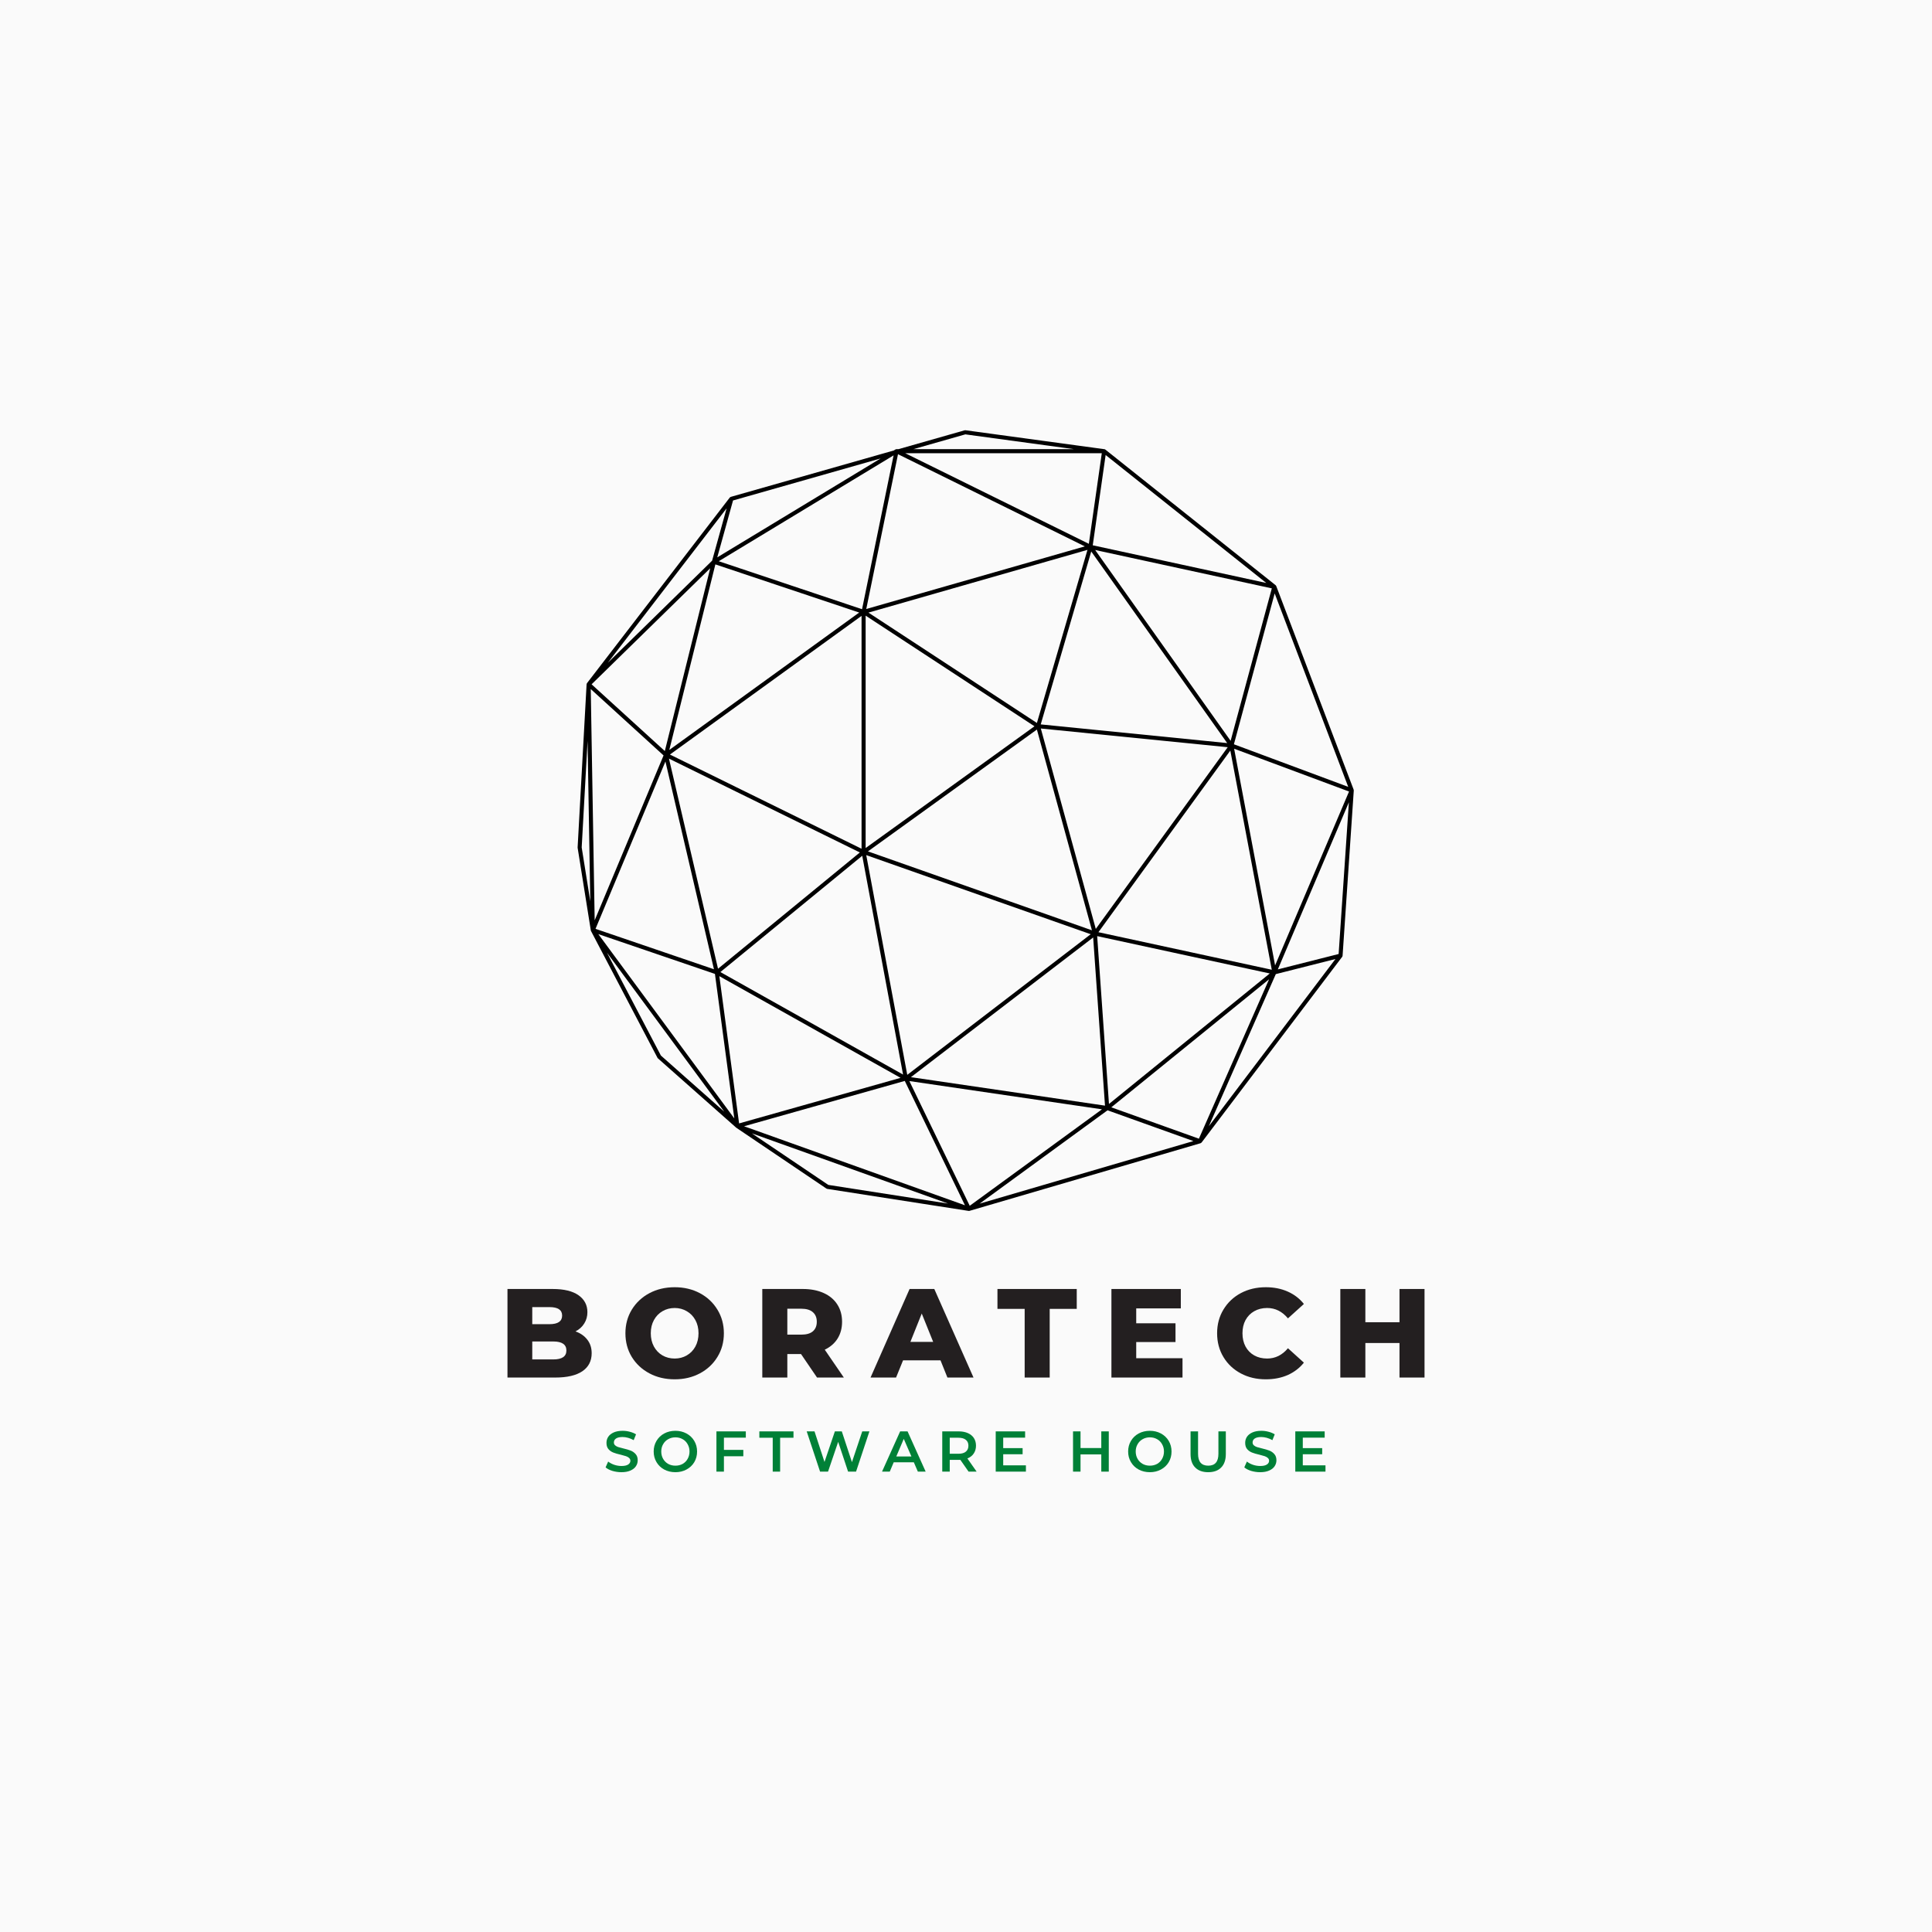 <svg xmlns="http://www.w3.org/2000/svg" xmlns:xlink="http://www.w3.org/1999/xlink" width="500" zoomAndPan="magnify" viewBox="0 0 375 375" height="500" preserveAspectRatio="xMidYMid meet" version="1.0"><defs><g/><clipPath id="af9e9dfe86"><path d="M 112.074 83.508 L 262.824 83.508 L 262.824 235.008 L 112.074 235.008 Z M 112.074 83.508 " clip-rule="nonzero"/></clipPath></defs><rect x="-37.5" width="450" fill="#ffffff" y="-37.5" height="450" fill-opacity="1"/><rect x="-37.5" width="450" fill="#ffffff" y="-37.5" height="450" fill-opacity="1"/><rect x="-37.5" width="450" fill="#fafafa" y="-37.5" height="450" fill-opacity="1"/><g clip-path="url(#af9e9dfe86)"><path fill="#000000" d="M 262.766 153.434 C 262.77 153.379 262.762 153.324 262.742 153.277 C 262.742 153.273 262.742 153.27 262.742 153.266 L 247.719 113.758 C 247.715 113.754 247.711 113.75 247.707 113.746 C 247.684 113.688 247.648 113.633 247.598 113.59 L 214.559 87.273 C 214.508 87.23 214.445 87.199 214.375 87.188 C 214.371 87.188 214.367 87.188 214.359 87.188 L 187.395 83.512 C 187.344 83.508 187.285 83.512 187.234 83.523 L 174.383 87.184 L 174.016 87.184 C 173.941 87.184 173.871 87.203 173.812 87.238 L 173.484 87.438 L 141.852 96.441 C 141.84 96.445 141.832 96.453 141.824 96.457 C 141.781 96.473 141.742 96.496 141.707 96.523 C 141.695 96.535 141.68 96.547 141.668 96.559 C 141.66 96.566 141.652 96.57 141.645 96.578 L 113.941 132.594 C 113.934 132.605 113.93 132.617 113.926 132.629 C 113.914 132.645 113.902 132.66 113.895 132.676 C 113.891 132.688 113.891 132.699 113.887 132.711 C 113.879 132.734 113.875 132.754 113.871 132.777 C 113.867 132.789 113.863 132.801 113.859 132.812 L 112.117 164.488 C 112.113 164.516 112.117 164.543 112.121 164.57 L 114.676 180.59 C 114.68 180.613 114.688 180.629 114.695 180.648 C 114.699 180.664 114.699 180.676 114.703 180.691 C 114.707 180.691 114.707 180.695 114.711 180.699 C 114.711 180.703 114.711 180.707 114.715 180.711 L 127.613 205.312 C 127.633 205.355 127.664 205.395 127.699 205.426 L 142.828 218.82 C 142.852 218.848 142.879 218.871 142.91 218.891 L 160.402 230.699 C 160.449 230.73 160.504 230.75 160.562 230.762 L 188.004 235.035 L 188.008 235.035 C 188.012 235.035 188.012 235.035 188.016 235.035 C 188.035 235.039 188.055 235.039 188.074 235.039 C 188.102 235.039 188.129 235.035 188.156 235.031 C 188.16 235.031 188.16 235.031 188.16 235.031 C 188.16 235.031 188.16 235.031 188.164 235.031 C 188.164 235.027 188.168 235.027 188.168 235.027 C 188.172 235.027 188.172 235.027 188.172 235.027 C 188.172 235.027 188.176 235.027 188.176 235.027 C 188.176 235.027 188.176 235.027 188.18 235.027 C 188.18 235.027 188.18 235.023 188.18 235.023 C 188.18 235.023 188.184 235.023 188.184 235.023 L 233.027 221.898 C 233.043 221.895 233.055 221.879 233.07 221.871 C 233.113 221.852 233.148 221.824 233.18 221.793 C 233.195 221.777 233.219 221.773 233.23 221.758 L 260.512 185.723 C 260.559 185.668 260.574 185.602 260.586 185.535 C 260.586 185.527 260.594 185.52 260.594 185.512 Z M 259.828 185.172 L 248.027 188.16 L 261.82 155.715 Z M 211.945 180.574 L 168.469 165.254 L 201.262 141.605 Z M 201.262 140.328 L 168.562 118.906 L 211.078 106.727 Z M 200.793 140.969 L 168.02 164.605 L 168.02 119.496 Z M 167.227 164.742 L 130.031 146.457 L 167.227 119.539 Z M 175.285 208.574 L 139.824 188.676 L 167.359 166.105 Z M 168.137 165.977 L 211.707 181.332 L 176.098 208.629 Z M 212.184 181.961 L 214.48 214.605 L 176.809 209.078 Z M 212.691 180.301 L 202.023 141.402 L 238.301 145.031 Z M 238.805 145.684 L 246.852 188.227 L 213.203 180.941 Z M 247.496 187.387 L 239.543 145.324 L 261.848 153.633 Z M 238.863 143.797 L 212.57 106.754 L 246.859 114.199 Z M 238.199 144.23 L 202.004 140.605 L 211.809 107.043 Z M 168.141 118.207 L 174.301 88.16 L 210.566 106.051 Z M 167.324 118.25 L 139.508 108.934 L 173.445 88.387 Z M 166.77 118.895 L 129.91 145.566 L 138.852 109.547 Z M 129.043 145.781 L 114.828 132.824 L 137.852 110.297 Z M 138.219 108.828 L 117.992 128.625 L 141.035 98.668 Z M 128.797 146.629 L 115.426 178.633 L 114.664 133.746 Z M 129.16 147.805 L 138.578 188.133 L 115.59 180.289 Z M 129.844 147.246 L 166.898 165.461 L 139.367 188.031 Z M 174.801 209.211 L 143.457 218.055 L 139.625 189.473 Z M 175.617 209.805 L 187.297 233.945 L 144.422 218.605 Z M 188.223 234.043 L 176.508 209.832 L 213.895 215.316 Z M 215.25 214.281 L 212.961 181.699 L 246.461 188.949 Z M 246.328 190.074 L 232.707 221.02 L 215.703 214.93 Z M 247.633 189.074 L 259.207 186.145 L 234.637 218.594 Z M 239.5 144.465 L 247.414 115.18 L 261.691 152.73 Z M 214.602 88.316 L 245.781 113.152 L 212.102 105.84 Z M 187.371 84.309 L 208.477 87.184 L 177.27 87.184 Z M 213.855 87.973 L 211.344 105.555 L 175.711 87.973 Z M 139.219 108.184 L 142.281 97.141 L 170.922 88.988 Z M 112.906 164.488 L 114.047 143.809 L 114.574 174.945 Z M 128.277 204.879 L 117.812 184.918 L 140.582 215.777 Z M 116.133 181.309 L 138.77 189.035 L 142.527 217.086 Z M 145.941 219.988 L 184.016 233.609 L 160.77 229.988 Z M 214.973 215.508 L 231.641 221.48 L 190.137 233.629 Z M 214.973 215.508 " fill-opacity="1" fill-rule="nonzero"/></g><g fill="#231f20" fill-opacity="1"><g transform="translate(96.781, 267.38)"><g><path d="M 14.922 -8.953 C 15.898 -8.609 16.664 -8.07 17.219 -7.344 C 17.781 -6.625 18.062 -5.75 18.062 -4.719 C 18.062 -3.207 17.457 -2.039 16.25 -1.219 C 15.039 -0.406 13.289 0 11 0 L 1.719 0 L 1.719 -17.188 L 10.5 -17.188 C 12.695 -17.188 14.367 -16.781 15.516 -15.969 C 16.66 -15.156 17.234 -14.062 17.234 -12.688 C 17.234 -11.875 17.031 -11.145 16.625 -10.5 C 16.227 -9.852 15.66 -9.336 14.922 -8.953 Z M 6.531 -13.672 L 6.531 -10.359 L 9.875 -10.359 C 11.508 -10.359 12.328 -10.914 12.328 -12.031 C 12.328 -13.125 11.508 -13.672 9.875 -13.672 Z M 10.609 -3.516 C 12.305 -3.516 13.156 -4.094 13.156 -5.25 C 13.156 -6.414 12.305 -7 10.609 -7 L 6.531 -7 L 6.531 -3.516 Z M 10.609 -3.516 "/></g></g></g><g fill="#231f20" fill-opacity="1"><g transform="translate(120.566, 267.38)"><g><path d="M 10.391 0.344 C 8.566 0.344 6.93 -0.039 5.484 -0.812 C 4.035 -1.582 2.895 -2.645 2.062 -4 C 1.238 -5.352 0.828 -6.883 0.828 -8.594 C 0.828 -10.289 1.238 -11.816 2.062 -13.172 C 2.895 -14.535 4.035 -15.602 5.484 -16.375 C 6.93 -17.145 8.566 -17.531 10.391 -17.531 C 12.203 -17.531 13.832 -17.145 15.281 -16.375 C 16.727 -15.602 17.863 -14.535 18.688 -13.172 C 19.52 -11.816 19.938 -10.289 19.938 -8.594 C 19.938 -6.883 19.52 -5.352 18.688 -4 C 17.863 -2.645 16.727 -1.582 15.281 -0.812 C 13.832 -0.039 12.203 0.344 10.391 0.344 Z M 10.391 -3.688 C 11.254 -3.688 12.035 -3.891 12.734 -4.297 C 13.441 -4.703 14 -5.273 14.406 -6.016 C 14.812 -6.766 15.016 -7.625 15.016 -8.594 C 15.016 -9.562 14.812 -10.414 14.406 -11.156 C 14 -11.895 13.441 -12.469 12.734 -12.875 C 12.035 -13.289 11.254 -13.5 10.391 -13.5 C 9.516 -13.5 8.723 -13.289 8.016 -12.875 C 7.316 -12.469 6.766 -11.895 6.359 -11.156 C 5.953 -10.414 5.75 -9.562 5.75 -8.594 C 5.75 -7.625 5.953 -6.766 6.359 -6.016 C 6.766 -5.273 7.316 -4.703 8.016 -4.297 C 8.723 -3.891 9.516 -3.688 10.391 -3.688 Z M 10.391 -3.688 "/></g></g></g><g fill="#231f20" fill-opacity="1"><g transform="translate(146.242, 267.38)"><g><path d="M 9.234 -4.562 L 6.578 -4.562 L 6.578 0 L 1.719 0 L 1.719 -17.188 L 9.578 -17.188 C 11.129 -17.188 12.477 -16.926 13.625 -16.406 C 14.77 -15.895 15.648 -15.16 16.266 -14.203 C 16.891 -13.242 17.203 -12.117 17.203 -10.828 C 17.203 -9.578 16.91 -8.488 16.328 -7.562 C 15.754 -6.645 14.926 -5.926 13.844 -5.406 L 17.547 0 L 12.344 0 Z M 12.297 -10.828 C 12.297 -11.629 12.039 -12.25 11.531 -12.688 C 11.031 -13.133 10.281 -13.359 9.281 -13.359 L 6.578 -13.359 L 6.578 -8.328 L 9.281 -8.328 C 10.281 -8.328 11.031 -8.539 11.531 -8.969 C 12.039 -9.406 12.297 -10.023 12.297 -10.828 Z M 12.297 -10.828 "/></g></g></g><g fill="#231f20" fill-opacity="1"><g transform="translate(169.316, 267.38)"><g><path d="M 13.234 -3.344 L 5.969 -3.344 L 4.609 0 L -0.344 0 L 7.234 -17.188 L 12.031 -17.188 L 19.641 0 L 14.578 0 Z M 11.812 -6.922 L 9.594 -12.422 L 7.391 -6.922 Z M 11.812 -6.922 "/></g></g></g><g fill="#231f20" fill-opacity="1"><g transform="translate(193.512, 267.38)"><g><path d="M 5.375 -13.328 L 0.094 -13.328 L 0.094 -17.188 L 15.484 -17.188 L 15.484 -13.328 L 10.234 -13.328 L 10.234 0 L 5.375 0 Z M 5.375 -13.328 "/></g></g></g><g fill="#231f20" fill-opacity="1"><g transform="translate(214.008, 267.38)"><g><path d="M 15.516 -3.75 L 15.516 0 L 1.719 0 L 1.719 -17.188 L 15.188 -17.188 L 15.188 -13.422 L 6.531 -13.422 L 6.531 -10.531 L 14.156 -10.531 L 14.156 -6.891 L 6.531 -6.891 L 6.531 -3.75 Z M 15.516 -3.75 "/></g></g></g><g fill="#231f20" fill-opacity="1"><g transform="translate(235.413, 267.38)"><g><path d="M 10.281 0.344 C 8.477 0.344 6.863 -0.035 5.438 -0.797 C 4.008 -1.555 2.883 -2.613 2.062 -3.969 C 1.238 -5.332 0.828 -6.875 0.828 -8.594 C 0.828 -10.312 1.238 -11.848 2.062 -13.203 C 2.883 -14.566 4.008 -15.629 5.438 -16.391 C 6.863 -17.148 8.477 -17.531 10.281 -17.531 C 11.852 -17.531 13.27 -17.25 14.531 -16.688 C 15.789 -16.133 16.836 -15.332 17.672 -14.281 L 14.578 -11.484 C 13.461 -12.828 12.113 -13.5 10.531 -13.5 C 9.594 -13.5 8.758 -13.289 8.031 -12.875 C 7.312 -12.469 6.75 -11.895 6.344 -11.156 C 5.945 -10.414 5.75 -9.562 5.75 -8.594 C 5.75 -7.625 5.945 -6.766 6.344 -6.016 C 6.75 -5.273 7.312 -4.703 8.031 -4.297 C 8.758 -3.891 9.594 -3.688 10.531 -3.688 C 12.113 -3.688 13.461 -4.352 14.578 -5.688 L 17.672 -2.891 C 16.836 -1.848 15.789 -1.047 14.531 -0.484 C 13.27 0.066 11.852 0.344 10.281 0.344 Z M 10.281 0.344 "/></g></g></g><g fill="#231f20" fill-opacity="1"><g transform="translate(258.438, 267.38)"><g><path d="M 18.062 -17.188 L 18.062 0 L 13.203 0 L 13.203 -6.703 L 6.578 -6.703 L 6.578 0 L 1.719 0 L 1.719 -17.188 L 6.578 -17.188 L 6.578 -10.734 L 13.203 -10.734 L 13.203 -17.188 Z M 18.062 -17.188 "/></g></g></g><g fill="#008037" fill-opacity="1"><g transform="translate(117.154, 285.642)"><g><path d="M 3.469 0.109 C 2.863 0.109 2.281 0.023 1.719 -0.141 C 1.156 -0.316 0.711 -0.547 0.391 -0.828 L 0.891 -1.953 C 1.211 -1.703 1.602 -1.492 2.062 -1.328 C 2.531 -1.172 3 -1.094 3.469 -1.094 C 4.051 -1.094 4.484 -1.188 4.766 -1.375 C 5.055 -1.562 5.203 -1.805 5.203 -2.109 C 5.203 -2.328 5.117 -2.508 4.953 -2.656 C 4.797 -2.801 4.594 -2.914 4.344 -3 C 4.102 -3.082 3.77 -3.176 3.344 -3.281 C 2.75 -3.414 2.266 -3.555 1.891 -3.703 C 1.523 -3.848 1.211 -4.066 0.953 -4.359 C 0.691 -4.66 0.562 -5.07 0.562 -5.594 C 0.562 -6.02 0.676 -6.41 0.906 -6.766 C 1.145 -7.117 1.5 -7.398 1.969 -7.609 C 2.438 -7.816 3.016 -7.922 3.703 -7.922 C 4.18 -7.922 4.648 -7.859 5.109 -7.734 C 5.566 -7.617 5.961 -7.453 6.297 -7.234 L 5.844 -6.109 C 5.5 -6.305 5.141 -6.457 4.766 -6.562 C 4.398 -6.664 4.039 -6.719 3.688 -6.719 C 3.113 -6.719 2.688 -6.617 2.406 -6.422 C 2.133 -6.234 2 -5.977 2 -5.656 C 2 -5.438 2.078 -5.254 2.234 -5.109 C 2.398 -4.961 2.602 -4.848 2.844 -4.766 C 3.094 -4.691 3.426 -4.602 3.844 -4.5 C 4.426 -4.363 4.898 -4.223 5.266 -4.078 C 5.641 -3.93 5.957 -3.707 6.219 -3.406 C 6.488 -3.113 6.625 -2.711 6.625 -2.203 C 6.625 -1.773 6.504 -1.383 6.266 -1.031 C 6.035 -0.688 5.68 -0.41 5.203 -0.203 C 4.734 0.004 4.156 0.109 3.469 0.109 Z M 3.469 0.109 "/></g></g></g><g fill="#008037" fill-opacity="1"><g transform="translate(126.396, 285.642)"><g><path d="M 4.703 0.109 C 3.898 0.109 3.176 -0.062 2.531 -0.406 C 1.895 -0.75 1.395 -1.227 1.031 -1.844 C 0.664 -2.457 0.484 -3.145 0.484 -3.906 C 0.484 -4.664 0.664 -5.352 1.031 -5.969 C 1.395 -6.582 1.895 -7.062 2.531 -7.406 C 3.176 -7.75 3.898 -7.922 4.703 -7.922 C 5.492 -7.922 6.207 -7.75 6.844 -7.406 C 7.488 -7.062 7.992 -6.582 8.359 -5.969 C 8.723 -5.352 8.906 -4.664 8.906 -3.906 C 8.906 -3.133 8.723 -2.441 8.359 -1.828 C 7.992 -1.223 7.488 -0.75 6.844 -0.406 C 6.207 -0.062 5.492 0.109 4.703 0.109 Z M 4.703 -1.156 C 5.223 -1.156 5.691 -1.27 6.109 -1.5 C 6.523 -1.738 6.848 -2.066 7.078 -2.484 C 7.316 -2.91 7.438 -3.383 7.438 -3.906 C 7.438 -4.426 7.316 -4.895 7.078 -5.312 C 6.848 -5.738 6.523 -6.066 6.109 -6.297 C 5.691 -6.535 5.223 -6.656 4.703 -6.656 C 4.18 -6.656 3.711 -6.535 3.297 -6.297 C 2.879 -6.066 2.551 -5.738 2.312 -5.312 C 2.07 -4.895 1.953 -4.426 1.953 -3.906 C 1.953 -3.383 2.07 -2.91 2.312 -2.484 C 2.551 -2.066 2.879 -1.738 3.297 -1.5 C 3.711 -1.27 4.18 -1.156 4.703 -1.156 Z M 4.703 -1.156 "/></g></g></g><g fill="#008037" fill-opacity="1"><g transform="translate(138.012, 285.642)"><g><path d="M 2.5 -6.594 L 2.5 -4.219 L 6.266 -4.219 L 6.266 -2.984 L 2.5 -2.984 L 2.5 0 L 1.047 0 L 1.047 -7.812 L 6.75 -7.812 L 6.75 -6.594 Z M 2.5 -6.594 "/></g></g></g><g fill="#008037" fill-opacity="1"><g transform="translate(147.343, 285.642)"><g><path d="M 2.641 -6.578 L 0.047 -6.578 L 0.047 -7.812 L 6.672 -7.812 L 6.672 -6.578 L 4.078 -6.578 L 4.078 0 L 2.641 0 Z M 2.641 -6.578 "/></g></g></g><g fill="#008037" fill-opacity="1"><g transform="translate(156.284, 285.642)"><g><path d="M 12.469 -7.812 L 9.875 0 L 8.328 0 L 6.406 -5.781 L 4.438 0 L 2.891 0 L 0.297 -7.812 L 1.812 -7.812 L 3.75 -1.875 L 5.766 -7.812 L 7.109 -7.812 L 9.078 -1.844 L 11.078 -7.812 Z M 12.469 -7.812 "/></g></g></g><g fill="#008037" fill-opacity="1"><g transform="translate(171.265, 285.642)"><g><path d="M 6.109 -1.812 L 2.203 -1.812 L 1.438 0 L -0.062 0 L 3.453 -7.812 L 4.891 -7.812 L 8.406 0 L 6.891 0 Z M 5.641 -2.938 L 4.156 -6.359 L 2.703 -2.938 Z M 5.641 -2.938 "/></g></g></g><g fill="#008037" fill-opacity="1"><g transform="translate(181.844, 285.642)"><g><path d="M 6.156 0 L 4.562 -2.281 C 4.5 -2.281 4.398 -2.281 4.266 -2.281 L 2.5 -2.281 L 2.5 0 L 1.047 0 L 1.047 -7.812 L 4.266 -7.812 C 4.941 -7.812 5.531 -7.695 6.031 -7.469 C 6.531 -7.25 6.914 -6.93 7.188 -6.516 C 7.457 -6.098 7.594 -5.602 7.594 -5.031 C 7.594 -4.445 7.445 -3.941 7.156 -3.516 C 6.875 -3.086 6.461 -2.77 5.922 -2.562 L 7.719 0 Z M 6.125 -5.031 C 6.125 -5.531 5.957 -5.91 5.625 -6.172 C 5.301 -6.441 4.82 -6.578 4.188 -6.578 L 2.5 -6.578 L 2.5 -3.469 L 4.188 -3.469 C 4.82 -3.469 5.301 -3.602 5.625 -3.875 C 5.957 -4.145 6.125 -4.531 6.125 -5.031 Z M 6.125 -5.031 "/></g></g></g><g fill="#008037" fill-opacity="1"><g transform="translate(192.222, 285.642)"><g><path d="M 6.906 -1.219 L 6.906 0 L 1.047 0 L 1.047 -7.812 L 6.75 -7.812 L 6.75 -6.594 L 2.5 -6.594 L 2.5 -4.562 L 6.266 -4.562 L 6.266 -3.375 L 2.5 -3.375 L 2.5 -1.219 Z M 6.906 -1.219 "/></g></g></g><g fill="#008037" fill-opacity="1"><g transform="translate(201.921, 285.642)"><g/></g></g><g fill="#008037" fill-opacity="1"><g transform="translate(207.229, 285.642)"><g><path d="M 7.984 -7.812 L 7.984 0 L 6.531 0 L 6.531 -3.344 L 2.5 -3.344 L 2.5 0 L 1.047 0 L 1.047 -7.812 L 2.5 -7.812 L 2.5 -4.578 L 6.531 -4.578 L 6.531 -7.812 Z M 7.984 -7.812 "/></g></g></g><g fill="#008037" fill-opacity="1"><g transform="translate(218.488, 285.642)"><g><path d="M 4.703 0.109 C 3.898 0.109 3.176 -0.062 2.531 -0.406 C 1.895 -0.75 1.395 -1.227 1.031 -1.844 C 0.664 -2.457 0.484 -3.145 0.484 -3.906 C 0.484 -4.664 0.664 -5.352 1.031 -5.969 C 1.395 -6.582 1.895 -7.062 2.531 -7.406 C 3.176 -7.75 3.898 -7.922 4.703 -7.922 C 5.492 -7.922 6.207 -7.75 6.844 -7.406 C 7.488 -7.062 7.992 -6.582 8.359 -5.969 C 8.723 -5.352 8.906 -4.664 8.906 -3.906 C 8.906 -3.133 8.723 -2.441 8.359 -1.828 C 7.992 -1.223 7.488 -0.75 6.844 -0.406 C 6.207 -0.062 5.492 0.109 4.703 0.109 Z M 4.703 -1.156 C 5.223 -1.156 5.691 -1.27 6.109 -1.5 C 6.523 -1.738 6.848 -2.066 7.078 -2.484 C 7.316 -2.91 7.438 -3.383 7.438 -3.906 C 7.438 -4.426 7.316 -4.895 7.078 -5.312 C 6.848 -5.738 6.523 -6.066 6.109 -6.297 C 5.691 -6.535 5.223 -6.656 4.703 -6.656 C 4.18 -6.656 3.711 -6.535 3.297 -6.297 C 2.879 -6.066 2.551 -5.738 2.312 -5.312 C 2.07 -4.895 1.953 -4.426 1.953 -3.906 C 1.953 -3.383 2.07 -2.91 2.312 -2.484 C 2.551 -2.066 2.879 -1.738 3.297 -1.5 C 3.711 -1.27 4.18 -1.156 4.703 -1.156 Z M 4.703 -1.156 "/></g></g></g><g fill="#008037" fill-opacity="1"><g transform="translate(230.103, 285.642)"><g><path d="M 4.406 0.109 C 3.332 0.109 2.492 -0.191 1.891 -0.797 C 1.285 -1.398 0.984 -2.27 0.984 -3.406 L 0.984 -7.812 L 2.438 -7.812 L 2.438 -3.453 C 2.438 -1.922 3.098 -1.156 4.422 -1.156 C 5.734 -1.156 6.391 -1.922 6.391 -3.453 L 6.391 -7.812 L 7.828 -7.812 L 7.828 -3.406 C 7.828 -2.27 7.523 -1.398 6.922 -0.797 C 6.328 -0.191 5.488 0.109 4.406 0.109 Z M 4.406 0.109 "/></g></g></g><g fill="#008037" fill-opacity="1"><g transform="translate(241.128, 285.642)"><g><path d="M 3.469 0.109 C 2.863 0.109 2.281 0.023 1.719 -0.141 C 1.156 -0.316 0.711 -0.547 0.391 -0.828 L 0.891 -1.953 C 1.211 -1.703 1.602 -1.492 2.062 -1.328 C 2.531 -1.172 3 -1.094 3.469 -1.094 C 4.051 -1.094 4.484 -1.188 4.766 -1.375 C 5.055 -1.562 5.203 -1.805 5.203 -2.109 C 5.203 -2.328 5.117 -2.508 4.953 -2.656 C 4.797 -2.801 4.594 -2.914 4.344 -3 C 4.102 -3.082 3.77 -3.176 3.344 -3.281 C 2.75 -3.414 2.266 -3.555 1.891 -3.703 C 1.523 -3.848 1.211 -4.066 0.953 -4.359 C 0.691 -4.66 0.562 -5.07 0.562 -5.594 C 0.562 -6.02 0.676 -6.41 0.906 -6.766 C 1.145 -7.117 1.5 -7.398 1.969 -7.609 C 2.438 -7.816 3.016 -7.922 3.703 -7.922 C 4.18 -7.922 4.648 -7.859 5.109 -7.734 C 5.566 -7.617 5.961 -7.453 6.297 -7.234 L 5.844 -6.109 C 5.5 -6.305 5.141 -6.457 4.766 -6.562 C 4.398 -6.664 4.039 -6.719 3.688 -6.719 C 3.113 -6.719 2.688 -6.617 2.406 -6.422 C 2.133 -6.234 2 -5.977 2 -5.656 C 2 -5.438 2.078 -5.254 2.234 -5.109 C 2.398 -4.961 2.602 -4.848 2.844 -4.766 C 3.094 -4.691 3.426 -4.602 3.844 -4.5 C 4.426 -4.363 4.898 -4.223 5.266 -4.078 C 5.641 -3.93 5.957 -3.707 6.219 -3.406 C 6.488 -3.113 6.625 -2.711 6.625 -2.203 C 6.625 -1.773 6.504 -1.383 6.266 -1.031 C 6.035 -0.688 5.68 -0.41 5.203 -0.203 C 4.734 0.004 4.156 0.109 3.469 0.109 Z M 3.469 0.109 "/></g></g></g><g fill="#008037" fill-opacity="1"><g transform="translate(250.37, 285.642)"><g><path d="M 6.906 -1.219 L 6.906 0 L 1.047 0 L 1.047 -7.812 L 6.75 -7.812 L 6.75 -6.594 L 2.5 -6.594 L 2.5 -4.562 L 6.266 -4.562 L 6.266 -3.375 L 2.5 -3.375 L 2.5 -1.219 Z M 6.906 -1.219 "/></g></g></g></svg>